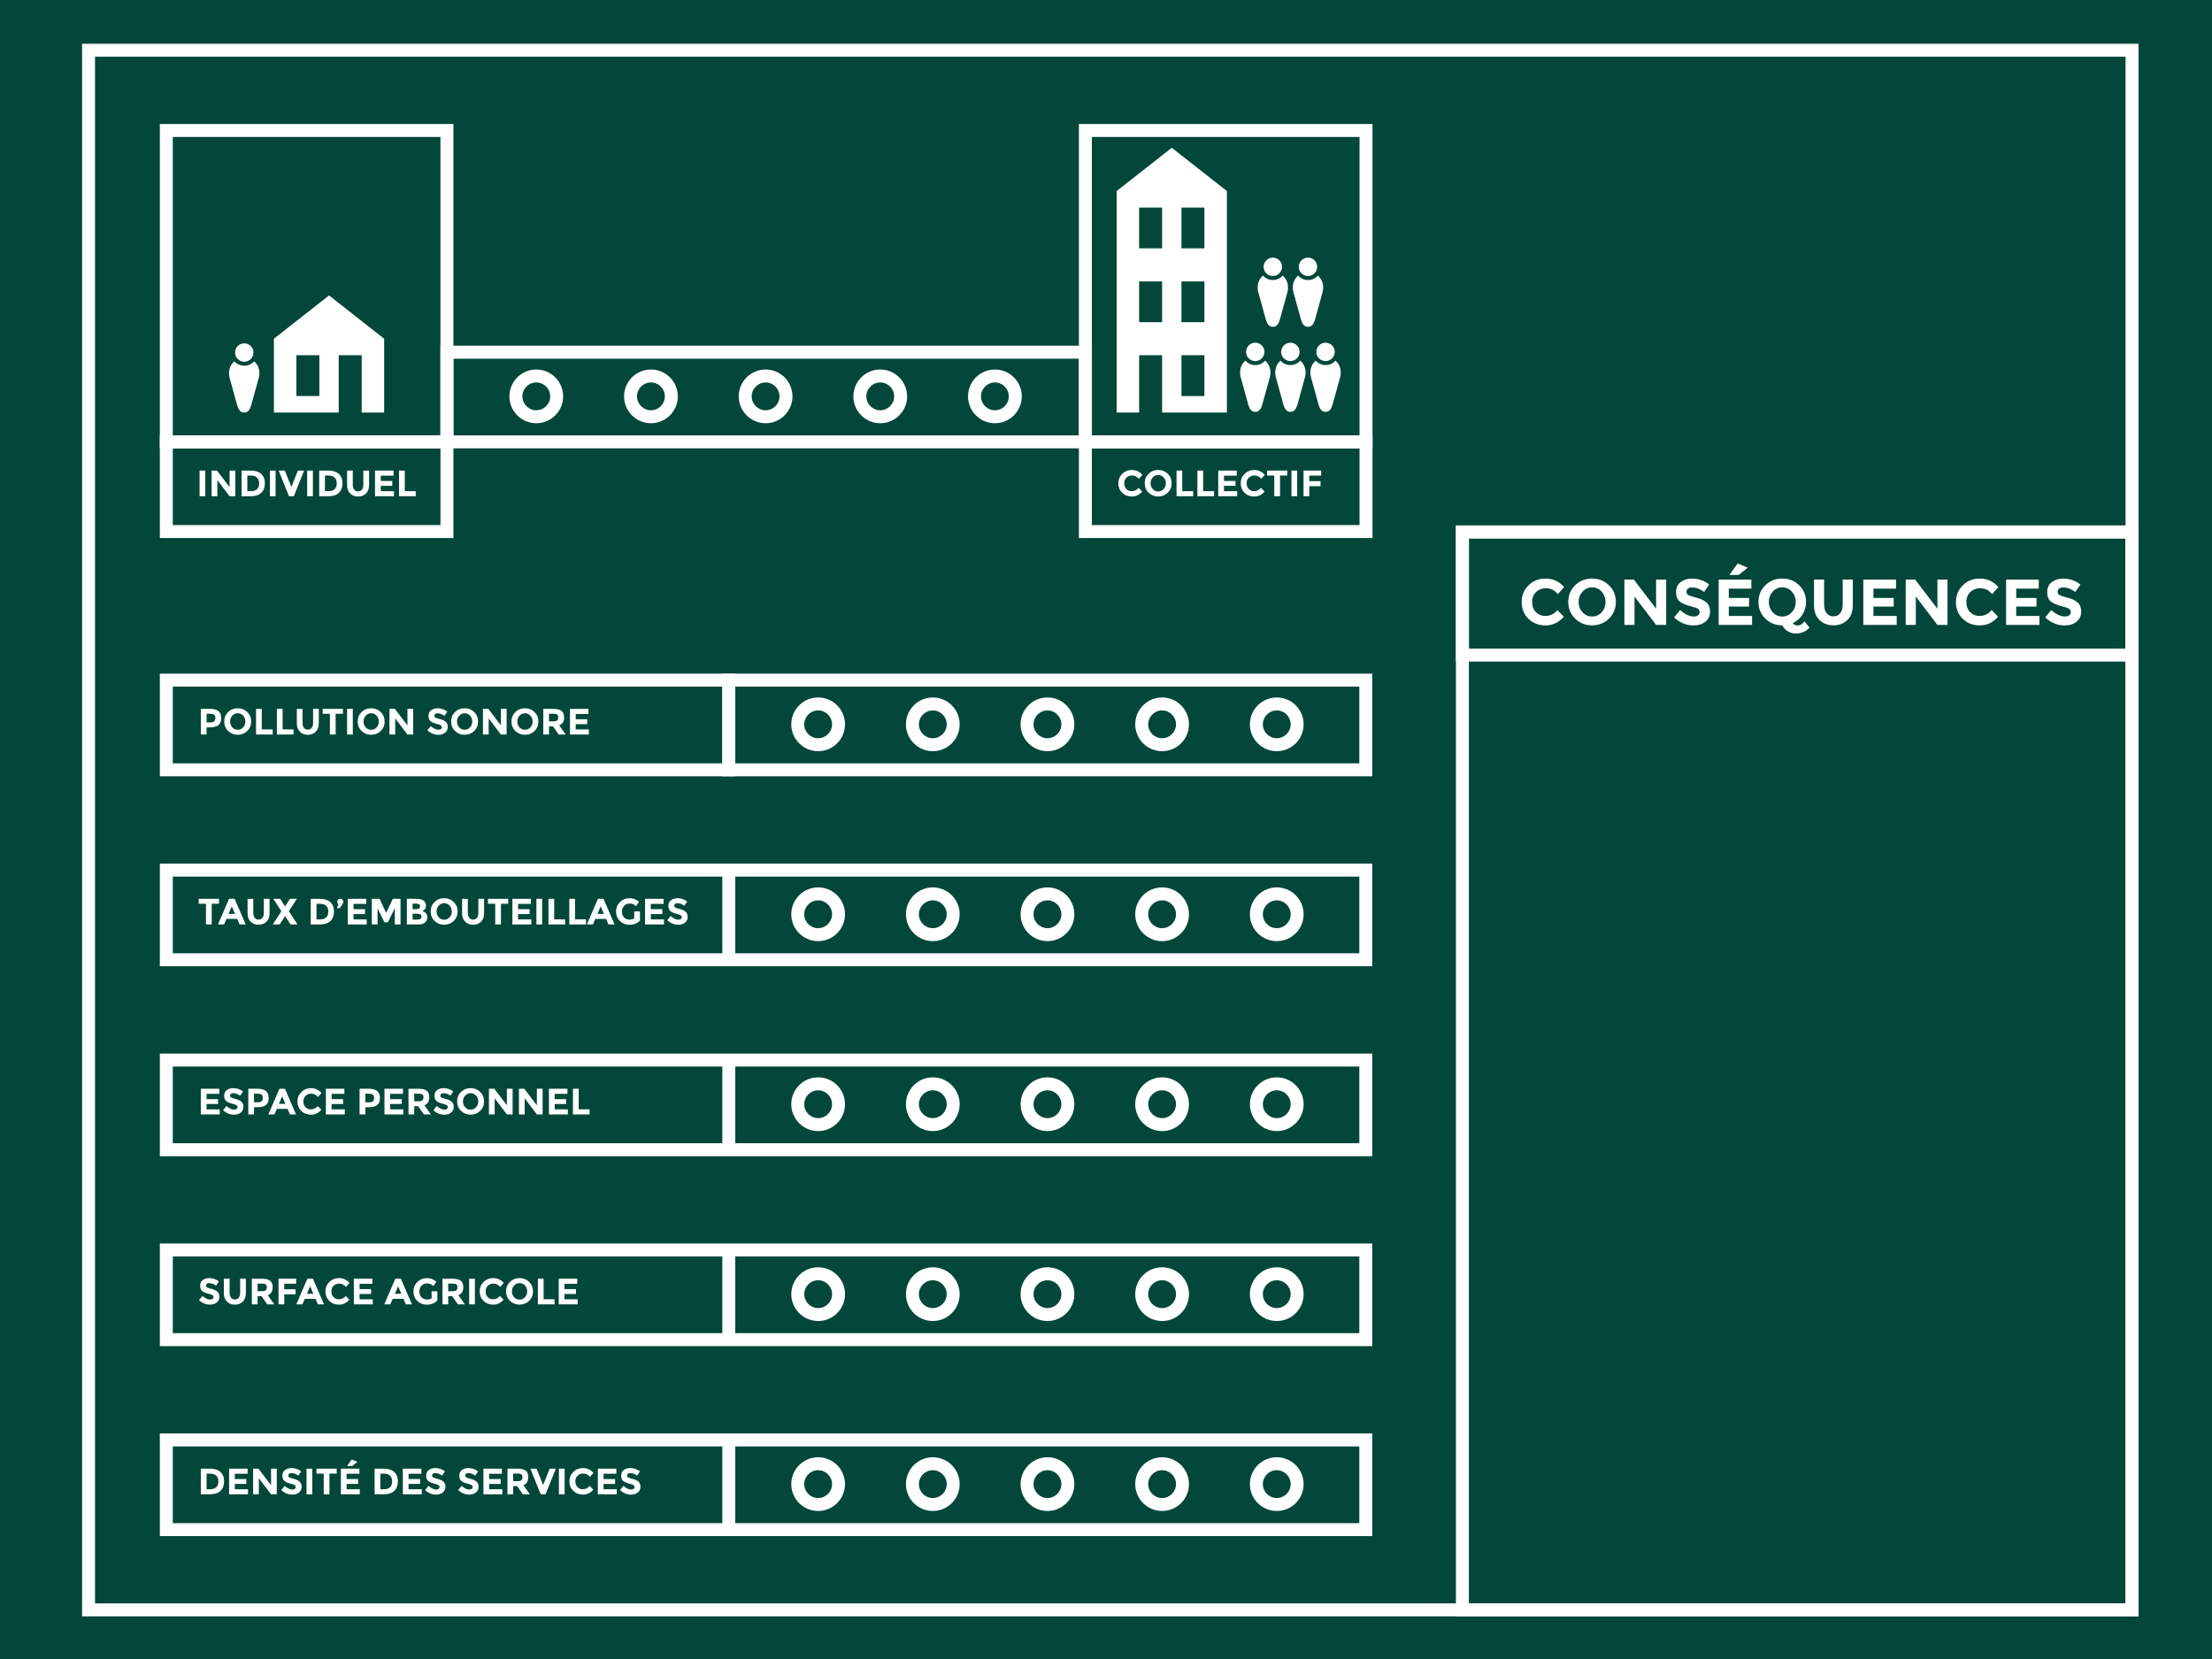 <?xml version="1.0" encoding="utf-8"?>
<!-- Generator: Adobe Illustrator 23.0.1, SVG Export Plug-In . SVG Version: 6.00 Build 0)  -->
<svg version="1.1" id="Calque_1" xmlns="http://www.w3.org/2000/svg" xmlns:xlink="http://www.w3.org/1999/xlink" x="0px" y="0px"
	 viewBox="0 0 1024 768" style="enable-background:new 0 0 1024 768;" xml:space="preserve">
<style type="text/css">
	.st0{fill:#084443;}
	.st1{fill:#FFFFFF;}
	.st2{fill:#00434C;}
	.st3{fill:#02473A;}
	.st4{fill:#00482F;}
	.st5{fill:#004055;}
</style>
<rect y="-0.01" class="st3" width="1024" height="768.01"/>
<g>
	<g>
		<path class="st1" d="M117.33,163.2c0-2.35-1.91-4.26-4.26-4.26c-2.35,0-4.26,1.91-4.26,4.26c0,2.35,1.91,4.26,4.26,4.26
			C115.42,167.46,117.33,165.56,117.33,163.2"/>
		<path class="st1" d="M108.49,167.26c1.12,1.26,2.75,2.06,4.57,2.06s3.45-0.8,4.57-2.06c1.5,1.29,2.44,3.19,2.44,5.32
			c0,0.73-0.03,1.5-0.22,2.16l-3.6,13.04c-0.55,1.8-1.43,3.2-3.2,3.2s-2.65-1.4-3.2-3.2l-3.6-13.04c-0.19-0.67-0.22-1.44-0.22-2.16
			C106.04,170.45,106.99,168.54,108.49,167.26"/>
	</g>
	<path class="st1" d="M152.32,136.77l25.52,20.03v34.18h-10.41v-26.53H156.8v26.53h-30V156.8L152.32,136.77z M137.21,183.33h10.63
		v-18.88h-10.63V183.33z"/>
	<path class="st1" d="M209.89,207.56H73.99V57.41h135.91V207.56z M79.99,201.56h123.91V63.41H79.99V201.56z"/>
	<g>
		<path class="st1" d="M576.84,162.9c0-2.35,1.91-4.26,4.26-4.26c2.35,0,4.26,1.91,4.26,4.26c0,2.35-1.91,4.26-4.26,4.26
			C578.74,167.16,576.84,165.25,576.84,162.9"/>
		<path class="st1" d="M585.67,166.95c-1.12,1.26-2.75,2.06-4.57,2.06s-3.45-0.8-4.57-2.06c-1.5,1.29-2.45,3.19-2.45,5.32
			c0,0.73,0.02,1.5,0.22,2.16l3.6,13.04c0.55,1.8,1.43,3.2,3.2,3.2c1.77,0,2.65-1.4,3.2-3.2l3.6-13.04
			c0.19-0.66,0.22-1.44,0.22-2.16C588.12,170.15,587.17,168.24,585.67,166.95"/>
		<path class="st1" d="M593.1,162.9c0-2.35,1.91-4.26,4.26-4.26c2.35,0,4.26,1.91,4.26,4.26c0,2.35-1.91,4.26-4.26,4.26
			C595.01,167.16,593.1,165.25,593.1,162.9"/>
		<path class="st1" d="M601.94,166.95c-1.12,1.26-2.75,2.06-4.57,2.06s-3.45-0.8-4.57-2.06c-1.5,1.29-2.45,3.19-2.45,5.32
			c0,0.73,0.02,1.5,0.22,2.16l3.6,13.04c0.55,1.8,1.43,3.2,3.2,3.2c1.77,0,2.65-1.4,3.2-3.2l3.6-13.04
			c0.19-0.66,0.22-1.44,0.22-2.16C604.39,170.15,603.44,168.24,601.94,166.95"/>
		<path class="st1" d="M584.97,123.52c0-2.35,1.91-4.26,4.26-4.26c2.35,0,4.26,1.91,4.26,4.26c0,2.35-1.91,4.26-4.26,4.26
			C586.88,127.78,584.97,125.88,584.97,123.52"/>
		<path class="st1" d="M593.81,127.58c-1.12,1.26-2.75,2.06-4.57,2.06s-3.45-0.8-4.57-2.06c-1.5,1.29-2.45,3.19-2.45,5.32
			c0,0.73,0.02,1.5,0.22,2.16l3.6,13.04c0.55,1.8,1.43,3.2,3.2,3.2c1.77,0,2.65-1.4,3.2-3.2l3.6-13.04
			c0.19-0.66,0.22-1.44,0.22-2.16C596.25,130.77,595.3,128.86,593.81,127.58"/>
		<path class="st1" d="M601.24,123.52c0-2.35,1.91-4.26,4.26-4.26c2.35,0,4.26,1.91,4.26,4.26c0,2.35-1.91,4.26-4.26,4.26
			C603.15,127.78,601.24,125.88,601.24,123.52"/>
		<path class="st1" d="M610.08,127.58c-1.12,1.26-2.75,2.06-4.57,2.06s-3.45-0.8-4.57-2.06c-1.5,1.29-2.45,3.19-2.45,5.32
			c0,0.73,0.02,1.5,0.22,2.16l3.6,13.04c0.55,1.8,1.43,3.2,3.2,3.2c1.77,0,2.65-1.4,3.2-3.2l3.6-13.04
			c0.19-0.66,0.22-1.44,0.22-2.16C612.52,130.77,611.57,128.86,610.08,127.58"/>
		<path class="st1" d="M609.37,162.9c0-2.35,1.91-4.26,4.26-4.26c2.35,0,4.26,1.91,4.26,4.26c0,2.35-1.91,4.26-4.26,4.26
			C611.28,167.16,609.37,165.25,609.37,162.9"/>
		<path class="st1" d="M618.21,166.95c-1.12,1.26-2.75,2.06-4.57,2.06s-3.45-0.8-4.57-2.06c-1.5,1.29-2.45,3.19-2.45,5.32
			c0,0.73,0.02,1.5,0.22,2.16l3.6,13.04c0.55,1.8,1.43,3.2,3.2,3.2c1.77,0,2.65-1.4,3.2-3.2l3.6-13.04
			c0.19-0.66,0.22-1.44,0.22-2.16C620.65,170.15,619.71,168.24,618.21,166.95"/>
	</g>
	<path class="st1" d="M209.89,249.07H73.99v-47.51h135.91V249.07z M79.99,243.07h123.91v-35.51H79.99V243.07z"/>
	<path class="st1" d="M567.97,88.44l-25.52-20.03l-25.52,20.03v34.18v34.18v34.18h10.41v-26.53h10.63v26.53h30V156.8v-34.18V88.44z
		 M557.56,183.33h-10.63v-18.88h10.63V183.33z M557.56,149.15h-10.63v-18.88h10.63V149.15z M537.97,149.15h-10.63v-18.88h10.63
		V149.15z M557.56,114.97h-10.63V96.1h10.63V114.97z M537.97,114.97h-10.63V96.1h10.63V114.97z"/>
	<path class="st1" d="M505.46,207.56H203.89v-47.51h301.57V207.56z M209.89,201.56h289.57v-35.51H209.89V201.56z M354.42,195.93
		c-6.86,0-12.44-5.58-12.44-12.44c0-6.86,5.58-12.44,12.44-12.44s12.44,5.58,12.44,12.44C366.85,190.35,361.27,195.93,354.42,195.93
		z M354.42,177.05c-3.55,0-6.44,2.89-6.44,6.44c0,3.55,2.89,6.44,6.44,6.44s6.44-2.89,6.44-6.44
		C360.85,179.94,357.97,177.05,354.42,177.05z M301.34,195.93c-6.86,0-12.44-5.58-12.44-12.44c0-6.86,5.58-12.44,12.44-12.44
		c6.86,0,12.44,5.58,12.44,12.44C313.78,190.35,308.2,195.93,301.34,195.93z M301.34,177.05c-3.55,0-6.44,2.89-6.44,6.44
		c0,3.55,2.89,6.44,6.44,6.44c3.55,0,6.44-2.89,6.44-6.44C307.78,179.94,304.89,177.05,301.34,177.05z M248.26,195.93
		c-6.86,0-12.44-5.58-12.44-12.44c0-6.86,5.58-12.44,12.44-12.44c6.86,0,12.44,5.58,12.44,12.44
		C260.7,190.35,255.12,195.93,248.26,195.93z M248.26,177.05c-3.55,0-6.44,2.89-6.44,6.44c0,3.55,2.89,6.44,6.44,6.44
		c3.55,0,6.44-2.89,6.44-6.44C254.7,179.94,251.81,177.05,248.26,177.05z"/>
	<path class="st1" d="M460.57,195.93c-6.86,0-12.44-5.58-12.44-12.44s5.58-12.44,12.44-12.44s12.44,5.58,12.44,12.44
		S467.43,195.93,460.57,195.93z M460.57,177.05c-3.55,0-6.44,2.89-6.44,6.44s2.89,6.44,6.44,6.44s6.44-2.89,6.44-6.44
		S464.12,177.05,460.57,177.05z M407.49,195.93c-6.86,0-12.44-5.58-12.44-12.44s5.58-12.44,12.44-12.44s12.44,5.58,12.44,12.44
		S414.35,195.93,407.49,195.93z M407.49,177.05c-3.55,0-6.44,2.89-6.44,6.44s2.89,6.44,6.44,6.44s6.44-2.89,6.44-6.44
		S411.04,177.05,407.49,177.05z"/>
	<path class="st1" d="M635.26,447.31H73.99v-47.51h561.28V447.31z M340.38,441.31h288.89v-35.51H340.38V441.31z M79.99,441.31
		h254.39v-35.51H79.99V441.31z M378.74,435.68c-6.86,0-12.44-5.58-12.44-12.44c0-6.86,5.58-12.44,12.44-12.44
		s12.44,5.58,12.44,12.44C391.18,430.1,385.6,435.68,378.74,435.68z M378.74,416.8c-3.55,0-6.44,2.89-6.44,6.44
		c0,3.55,2.89,6.44,6.44,6.44s6.44-2.89,6.44-6.44C385.18,419.69,382.29,416.8,378.74,416.8z M591.05,347.75
		c-6.86,0-12.44-5.58-12.44-12.44s5.58-12.44,12.44-12.44c6.86,0,12.44,5.58,12.44,12.44S597.91,347.75,591.05,347.75z
		 M591.05,328.87c-3.55,0-6.44,2.89-6.44,6.44s2.89,6.44,6.44,6.44c3.55,0,6.44-2.89,6.44-6.44S594.6,328.87,591.05,328.87z
		 M537.97,347.75c-6.86,0-12.44-5.58-12.44-12.44s5.58-12.44,12.44-12.44c6.86,0,12.44,5.58,12.44,12.44
		S544.83,347.75,537.97,347.75z M537.97,328.87c-3.55,0-6.44,2.89-6.44,6.44s2.89,6.44,6.44,6.44c3.55,0,6.44-2.89,6.44-6.44
		S541.52,328.87,537.97,328.87z"/>
	<path class="st1" d="M635.26,535.24H73.99v-47.51h561.28V535.24z M340.38,529.24h288.89v-35.51H340.38V529.24z M79.99,529.24
		h254.39v-35.51H79.99V529.24z M537.97,523.61c-6.86,0-12.44-5.58-12.44-12.44c0-6.86,5.58-12.44,12.44-12.44
		c6.86,0,12.44,5.58,12.44,12.44C550.41,518.03,544.83,523.61,537.97,523.61z M537.97,504.73c-3.55,0-6.44,2.89-6.44,6.44
		c0,3.55,2.89,6.44,6.44,6.44c3.55,0,6.44-2.89,6.44-6.44C544.41,507.62,541.52,504.73,537.97,504.73z M484.9,523.61
		c-6.86,0-12.44-5.58-12.44-12.44c0-6.86,5.58-12.44,12.44-12.44s12.44,5.58,12.44,12.44C497.33,518.03,491.76,523.61,484.9,523.61z
		 M484.9,504.73c-3.55,0-6.44,2.89-6.44,6.44c0,3.55,2.89,6.44,6.44,6.44s6.44-2.89,6.44-6.44
		C491.33,507.62,488.45,504.73,484.9,504.73z M431.82,523.61c-6.86,0-12.44-5.58-12.44-12.44c0-6.86,5.58-12.44,12.44-12.44
		c6.86,0,12.44,5.58,12.44,12.44C444.26,518.03,438.68,523.61,431.82,523.61z M431.82,504.73c-3.55,0-6.44,2.89-6.44,6.44
		c0,3.55,2.89,6.44,6.44,6.44c3.55,0,6.44-2.89,6.44-6.44C438.26,507.62,435.37,504.73,431.82,504.73z M378.74,523.61
		c-6.86,0-12.44-5.58-12.44-12.44c0-6.86,5.58-12.44,12.44-12.44s12.44,5.58,12.44,12.44C391.18,518.03,385.6,523.61,378.74,523.61z
		 M378.74,504.73c-3.55,0-6.44,2.89-6.44,6.44c0,3.55,2.89,6.44,6.44,6.44s6.44-2.89,6.44-6.44
		C385.18,507.62,382.29,504.73,378.74,504.73z M591.05,435.68c-6.86,0-12.44-5.58-12.44-12.44s5.58-12.44,12.44-12.44
		s12.44,5.58,12.44,12.44S597.91,435.68,591.05,435.68z M591.05,416.8c-3.55,0-6.44,2.89-6.44,6.44s2.89,6.44,6.44,6.44
		s6.44-2.89,6.44-6.44S594.6,416.8,591.05,416.8z M537.97,435.68c-6.86,0-12.44-5.58-12.44-12.44s5.58-12.44,12.44-12.44
		c6.86,0,12.44,5.58,12.44,12.44S544.83,435.68,537.97,435.68z M537.97,416.8c-3.55,0-6.44,2.89-6.44,6.44s2.89,6.44,6.44,6.44
		c3.55,0,6.44-2.89,6.44-6.44S541.52,416.8,537.97,416.8z M484.9,435.68c-6.86,0-12.44-5.58-12.44-12.44s5.58-12.44,12.44-12.44
		s12.44,5.58,12.44,12.44S491.76,435.68,484.9,435.68z M484.9,416.8c-3.55,0-6.44,2.89-6.44,6.44s2.89,6.44,6.44,6.44
		s6.44-2.89,6.44-6.44S488.45,416.8,484.9,416.8z M431.82,435.68c-6.86,0-12.44-5.58-12.44-12.44s5.58-12.44,12.44-12.44
		c6.86,0,12.44,5.58,12.44,12.44S438.68,435.68,431.82,435.68z M431.82,416.8c-3.55,0-6.44,2.89-6.44,6.44s2.89,6.44,6.44,6.44
		c3.55,0,6.44-2.89,6.44-6.44S435.37,416.8,431.82,416.8z"/>
	<path class="st1" d="M635.26,623.17H73.99v-47.51h561.28V623.17z M340.38,617.17h288.89v-35.51H340.38V617.17z M79.99,617.17
		h254.39v-35.51H79.99V617.17z M378.75,611.54c-6.86,0-12.44-5.58-12.44-12.44s5.58-12.44,12.44-12.44
		c6.86,0,12.44,5.58,12.44,12.44S385.6,611.54,378.75,611.54z M378.75,592.67c-3.55,0-6.44,2.89-6.44,6.44s2.89,6.44,6.44,6.44
		c3.55,0,6.44-2.89,6.44-6.44S382.29,592.67,378.75,592.67z M591.05,523.61c-6.86,0-12.44-5.58-12.44-12.44
		c0-6.86,5.58-12.44,12.44-12.44c6.86,0,12.44,5.58,12.44,12.44C603.49,518.03,597.91,523.61,591.05,523.61z M591.05,504.73
		c-3.55,0-6.44,2.89-6.44,6.44c0,3.55,2.89,6.44,6.44,6.44c3.55,0,6.44-2.89,6.44-6.44C597.49,507.62,594.6,504.73,591.05,504.73z"
		/>
	<path class="st1" d="M635.26,711.1H73.99v-47.51h561.28V711.1z M340.38,705.1h288.89v-35.51H340.38V705.1z M79.99,705.1h254.39
		v-35.51H79.99V705.1z M378.74,699.48c-6.86,0-12.44-5.58-12.44-12.44c0-6.86,5.58-12.44,12.44-12.44s12.44,5.58,12.44,12.44
		C391.18,693.9,385.6,699.48,378.74,699.48z M378.74,680.6c-3.55,0-6.44,2.89-6.44,6.44c0,3.55,2.89,6.44,6.44,6.44
		s6.44-2.89,6.44-6.44C385.18,683.49,382.29,680.6,378.74,680.6z M591.05,611.54c-6.86,0-12.44-5.58-12.44-12.44
		s5.58-12.44,12.44-12.44s12.44,5.58,12.44,12.44S597.91,611.54,591.05,611.54z M591.05,592.67c-3.55,0-6.44,2.89-6.44,6.44
		s2.89,6.44,6.44,6.44s6.44-2.89,6.44-6.44S594.6,592.67,591.05,592.67z M537.97,611.54c-6.86,0-12.44-5.58-12.44-12.44
		s5.58-12.44,12.44-12.44c6.86,0,12.44,5.58,12.44,12.44S544.83,611.54,537.97,611.54z M537.97,592.67c-3.55,0-6.44,2.89-6.44,6.44
		s2.89,6.44,6.44,6.44c3.55,0,6.44-2.89,6.44-6.44S541.52,592.67,537.97,592.67z M484.9,611.54c-6.86,0-12.44-5.58-12.44-12.44
		s5.58-12.44,12.44-12.44s12.44,5.58,12.44,12.44S491.76,611.54,484.9,611.54z M484.9,592.67c-3.55,0-6.44,2.89-6.44,6.44
		s2.89,6.44,6.44,6.44s6.44-2.89,6.44-6.44S488.45,592.67,484.9,592.67z M431.82,611.54c-6.86,0-12.44-5.58-12.44-12.44
		s5.58-12.44,12.44-12.44c6.86,0,12.44,5.58,12.44,12.44S438.68,611.54,431.82,611.54z M431.82,592.67c-3.55,0-6.44,2.89-6.44,6.44
		s2.89,6.44,6.44,6.44c3.55,0,6.44-2.89,6.44-6.44S435.37,592.67,431.82,592.67z"/>
	<path class="st1" d="M591.05,699.48c-6.86,0-12.44-5.58-12.44-12.44s5.58-12.44,12.44-12.44s12.44,5.58,12.44,12.44
		S597.91,699.48,591.05,699.48z M591.05,680.6c-3.55,0-6.44,2.89-6.44,6.44s2.89,6.44,6.44,6.44s6.44-2.89,6.44-6.44
		S594.6,680.6,591.05,680.6z M537.97,699.48c-6.86,0-12.44-5.58-12.44-12.44s5.58-12.44,12.44-12.44c6.86,0,12.44,5.58,12.44,12.44
		S544.83,699.48,537.97,699.48z M537.97,680.6c-3.55,0-6.44,2.89-6.44,6.44s2.89,6.44,6.44,6.44c3.55,0,6.44-2.89,6.44-6.44
		S541.52,680.6,537.97,680.6z M484.9,699.48c-6.86,0-12.44-5.58-12.44-12.44s5.58-12.44,12.44-12.44s12.44,5.58,12.44,12.44
		S491.76,699.48,484.9,699.48z M484.9,680.6c-3.55,0-6.44,2.89-6.44,6.44s2.89,6.44,6.44,6.44s6.44-2.89,6.44-6.44
		S488.45,680.6,484.9,680.6z M431.82,699.48c-6.86,0-12.44-5.58-12.44-12.44s5.58-12.44,12.44-12.44c6.86,0,12.44,5.58,12.44,12.44
		S438.68,699.48,431.82,699.48z M431.82,680.6c-3.55,0-6.44,2.89-6.44,6.44s2.89,6.44,6.44,6.44c3.55,0,6.44-2.89,6.44-6.44
		S435.37,680.6,431.82,680.6z"/>
	<path class="st1" d="M99.21,333.88c0.32-0.36,0.48-0.88,0.48-1.57c0-0.68-0.21-1.17-0.62-1.46c-0.41-0.29-1.06-0.43-1.93-0.43
		h-1.51v3.99h1.78C98.3,334.42,98.9,334.24,99.21,333.88 M101.16,329.21c0.83,0.71,1.25,1.8,1.25,3.26c0,1.47-0.43,2.54-1.28,3.22
		c-0.86,0.68-2.16,1.02-3.92,1.02h-1.58v3.32h-2.65v-11.88h4.2C99,328.15,100.33,328.5,101.16,329.21"/>
	<path class="st1" d="M113.58,334.02c0-1.06-0.34-1.96-1.02-2.71c-0.68-0.75-1.52-1.12-2.51-1.12c-0.99,0-1.83,0.37-2.51,1.12
		c-0.68,0.75-1.02,1.65-1.02,2.71s0.34,1.96,1.02,2.7s1.52,1.11,2.51,1.11c0.99,0,1.83-0.37,2.51-1.11S113.58,335.08,113.58,334.02
		 M114.48,338.39c-1.2,1.17-2.68,1.76-4.44,1.76c-1.76,0-3.24-0.59-4.44-1.76c-1.2-1.17-1.8-2.63-1.8-4.38s0.6-3.2,1.8-4.38
		c1.2-1.17,2.68-1.76,4.44-1.76c1.76,0,3.24,0.59,4.44,1.76c1.2,1.17,1.8,2.63,1.8,4.38S115.68,337.22,114.48,338.39"/>
	<polygon class="st1" points="118.52,340.03 118.52,328.15 121.18,328.15 121.18,337.67 126.24,337.67 126.24,340.03 	"/>
	<polygon class="st1" points="128.18,340.03 128.18,328.15 130.83,328.15 130.83,337.67 135.9,337.67 135.9,340.03 	"/>
	<g>
		<path class="st1" d="M140.73,336.96c0.44,0.55,1.04,0.82,1.78,0.82c0.75,0,1.34-0.27,1.78-0.82c0.43-0.55,0.65-1.3,0.65-2.25
			v-6.56h2.65v6.65c0,1.72-0.48,3.05-1.43,3.97c-0.95,0.92-2.17,1.39-3.65,1.39c-1.48,0-2.7-0.46-3.66-1.39
			c-0.96-0.93-1.44-2.25-1.44-3.96v-6.65h2.65v6.56C140.06,335.66,140.29,336.41,140.73,336.96"/>
	</g>
	<polygon class="st1" points="155.38,330.44 155.38,340.03 152.73,340.03 152.73,330.44 149.36,330.44 149.36,328.15 158.75,328.15 
		158.75,330.44 	"/>
	<rect x="160.68" y="328.15" class="st1" width="2.65" height="11.88"/>
	<g>
		<path class="st1" d="M175.36,334.02c0-1.06-0.34-1.96-1.02-2.71c-0.68-0.75-1.52-1.12-2.51-1.12c-0.99,0-1.83,0.37-2.51,1.12
			c-0.68,0.75-1.02,1.65-1.02,2.71s0.34,1.96,1.02,2.7c0.68,0.74,1.52,1.11,2.51,1.11c0.99,0,1.83-0.37,2.51-1.11
			C175.02,335.98,175.36,335.08,175.36,334.02 M176.26,338.39c-1.2,1.17-2.68,1.76-4.44,1.76c-1.76,0-3.24-0.59-4.44-1.76
			c-1.2-1.17-1.8-2.63-1.8-4.38s0.6-3.2,1.8-4.38s2.68-1.76,4.44-1.76c1.76,0,3.24,0.59,4.44,1.76c1.2,1.17,1.8,2.63,1.8,4.38
			S177.46,337.22,176.26,338.39"/>
	</g>
	<polygon class="st1" points="188.62,328.15 191.27,328.15 191.27,340.03 188.62,340.03 182.96,332.58 182.96,340.03 180.3,340.03 
		180.3,328.15 182.79,328.15 188.62,335.8 	"/>
	<g>
		<path class="st1" d="M201.46,330.52c-0.26,0.21-0.38,0.49-0.38,0.83c0,0.35,0.15,0.62,0.47,0.83c0.31,0.2,1.03,0.45,2.16,0.72
			c1.13,0.28,2,0.69,2.63,1.25c0.62,0.56,0.94,1.37,0.94,2.43c0,1.07-0.4,1.93-1.2,2.59c-0.8,0.66-1.85,0.99-3.15,0.99
			c-1.88,0-3.58-0.7-5.08-2.09l1.58-1.94c1.28,1.12,2.46,1.68,3.55,1.68c0.49,0,0.87-0.1,1.15-0.31c0.28-0.21,0.42-0.49,0.42-0.85
			c0-0.36-0.15-0.64-0.44-0.85c-0.3-0.21-0.88-0.42-1.75-0.64c-1.38-0.33-2.4-0.76-3.04-1.28c-0.64-0.53-0.96-1.35-0.96-2.48
			c0-1.13,0.4-2,1.22-2.61c0.81-0.61,1.82-0.92,3.03-0.92c0.79,0,1.59,0.14,2.38,0.41s1.48,0.66,2.07,1.16l-1.34,1.94
			c-1.03-0.78-2.1-1.17-3.2-1.17C202.06,330.2,201.71,330.31,201.46,330.52"/>
		<path class="st1" d="M218.62,334.02c0-1.06-0.34-1.96-1.02-2.71c-0.68-0.75-1.52-1.12-2.51-1.12c-0.99,0-1.83,0.37-2.51,1.12
			c-0.68,0.75-1.02,1.65-1.02,2.71s0.34,1.96,1.02,2.7c0.68,0.74,1.52,1.11,2.51,1.11c0.99,0,1.83-0.37,2.51-1.11
			C218.28,335.98,218.62,335.08,218.62,334.02 M219.52,338.39c-1.2,1.17-2.68,1.76-4.44,1.76c-1.76,0-3.24-0.59-4.44-1.76
			c-1.2-1.17-1.8-2.63-1.8-4.38s0.6-3.2,1.8-4.38s2.68-1.76,4.44-1.76c1.76,0,3.24,0.59,4.44,1.76c1.2,1.17,1.8,2.63,1.8,4.38
			S220.72,337.22,219.52,338.39"/>
	</g>
	<polygon class="st1" points="231.88,328.15 234.53,328.15 234.53,340.03 231.88,340.03 226.22,332.58 226.22,340.03 223.57,340.03 
		223.57,328.15 226.05,328.15 231.88,335.8 	"/>
	<g>
		<path class="st1" d="M246.55,334.02c0-1.06-0.34-1.96-1.02-2.71c-0.68-0.75-1.52-1.12-2.51-1.12c-0.99,0-1.83,0.37-2.51,1.12
			c-0.68,0.75-1.02,1.65-1.02,2.71s0.34,1.96,1.02,2.7c0.68,0.74,1.52,1.11,2.51,1.11c0.99,0,1.83-0.37,2.51-1.11
			C246.21,335.98,246.55,335.08,246.55,334.02 M247.45,338.39c-1.2,1.17-2.68,1.76-4.44,1.76c-1.76,0-3.24-0.59-4.44-1.76
			c-1.2-1.17-1.8-2.63-1.8-4.38s0.6-3.2,1.8-4.38s2.68-1.76,4.44-1.76c1.76,0,3.24,0.59,4.44,1.76c1.2,1.17,1.8,2.63,1.8,4.38
			S248.65,337.22,247.45,338.39"/>
		<path class="st1" d="M257.94,333.5c0.33-0.29,0.49-0.76,0.49-1.4c0-0.64-0.17-1.08-0.51-1.32c-0.34-0.24-0.93-0.36-1.78-0.36
			h-1.99v3.52h1.94C256.99,333.94,257.61,333.8,257.94,333.5 M261.14,332.09c0,1.9-0.75,3.14-2.26,3.69l3.01,4.25h-3.26l-2.63-3.79
			h-1.84v3.79h-2.65v-11.88H256c1.85,0,3.17,0.31,3.95,0.93C260.74,329.7,261.14,330.71,261.14,332.09"/>
	</g>
	<polygon class="st1" points="272.42,328.15 272.42,330.51 266.51,330.51 266.51,332.96 271.83,332.96 271.83,335.22 266.51,335.22 
		266.51,337.68 272.61,337.68 272.61,340.03 263.86,340.03 263.86,328.15 	"/>
	<rect x="92.39" y="217.84" class="st1" width="2.65" height="11.88"/>
	<polygon class="st1" points="106.28,217.84 108.93,217.84 108.93,229.72 106.28,229.72 100.62,222.28 100.62,229.72 97.96,229.72 
		97.96,217.84 100.45,217.84 106.28,225.49 	"/>
	<g>
		<path class="st1" d="M118.98,226.46c0.65-0.61,0.98-1.5,0.98-2.67c0-1.17-0.33-2.07-0.98-2.7c-0.65-0.63-1.65-0.94-3-0.94h-1.48
			v7.22h1.68C117.4,227.38,118.33,227.07,118.98,226.46 M120.93,219.4c1.13,1.04,1.7,2.48,1.7,4.33c0,1.85-0.55,3.31-1.66,4.39
			c-1.1,1.08-2.79,1.61-5.06,1.61h-4.06v-11.88h4.2C118.17,217.84,119.8,218.36,120.93,219.4"/>
	</g>
	<rect x="124.93" y="217.84" class="st1" width="2.65" height="11.88"/>
	<polygon class="st1" points="134.89,225.41 137.91,217.84 140.79,217.84 136.01,229.72 133.77,229.72 128.99,217.84 131.86,217.84 
			"/>
	<rect x="142.2" y="217.84" class="st1" width="2.65" height="11.88"/>
	<g>
		<path class="st1" d="M154.91,226.46c0.65-0.61,0.98-1.5,0.98-2.67c0-1.17-0.33-2.07-0.98-2.7c-0.65-0.63-1.65-0.94-3-0.94h-1.48
			v7.22h1.68C153.32,227.38,154.25,227.07,154.91,226.46 M156.85,219.4c1.13,1.04,1.7,2.48,1.7,4.33c0,1.85-0.55,3.31-1.66,4.39
			c-1.1,1.08-2.79,1.61-5.06,1.61h-4.06v-11.88h4.2C154.09,217.84,155.72,218.36,156.85,219.4"/>
		<path class="st1" d="M163.99,226.66c0.44,0.55,1.04,0.82,1.78,0.82s1.34-0.27,1.78-0.82c0.43-0.55,0.65-1.3,0.65-2.25v-6.56h2.65
			v6.65c0,1.72-0.47,3.05-1.43,3.97c-0.95,0.92-2.17,1.39-3.65,1.39c-1.48,0-2.71-0.47-3.66-1.4c-0.96-0.93-1.44-2.25-1.44-3.96
			v-6.65h2.65v6.56C163.33,225.35,163.55,226.11,163.99,226.66"/>
	</g>
	<polygon class="st1" points="182.18,217.84 182.18,220.2 176.27,220.2 176.27,222.65 181.59,222.65 181.59,224.91 176.27,224.91 
		176.27,227.38 182.37,227.38 182.37,229.72 173.61,229.72 173.61,217.84 	"/>
	<polygon class="st1" points="184.73,229.72 184.73,217.84 187.38,217.84 187.38,227.36 192.45,227.36 192.45,229.72 	"/>
	<g>
		<path class="st1" d="M523.88,227.38c1.3,0,2.37-0.52,3.2-1.55l1.7,1.75c-1.35,1.52-2.94,2.28-4.77,2.28
			c-1.83,0-3.34-0.58-4.52-1.73c-1.18-1.16-1.78-2.61-1.78-4.38c0-1.76,0.6-3.23,1.81-4.41c1.21-1.18,2.68-1.77,4.43-1.77
			c1.95,0,3.58,0.74,4.9,2.23l-1.65,1.87c-0.84-1.04-1.88-1.56-3.13-1.56c-1,0-1.85,0.33-2.56,0.98c-0.71,0.65-1.06,1.53-1.06,2.64
			c0,1.1,0.33,1.99,1,2.66C522.11,227.04,522.92,227.38,523.88,227.38"/>
		<path class="st1" d="M539.7,223.71c0-1.06-0.34-1.96-1.02-2.71s-1.52-1.12-2.51-1.12c-0.99,0-1.83,0.37-2.51,1.12
			c-0.68,0.75-1.02,1.65-1.02,2.71s0.34,1.96,1.02,2.7c0.68,0.74,1.52,1.11,2.51,1.11c0.99,0,1.83-0.37,2.51-1.11
			S539.7,224.77,539.7,223.71 M540.6,228.08c-1.2,1.17-2.68,1.76-4.44,1.76c-1.76,0-3.24-0.59-4.44-1.76
			c-1.2-1.17-1.8-2.63-1.8-4.38s0.6-3.21,1.8-4.38c1.2-1.17,2.68-1.76,4.44-1.76c1.76,0,3.24,0.59,4.44,1.76
			c1.2,1.17,1.8,2.63,1.8,4.38S541.8,226.91,540.6,228.08"/>
	</g>
	<polygon class="st1" points="544.65,229.72 544.65,217.84 547.3,217.84 547.3,227.36 552.37,227.36 552.37,229.72 	"/>
	<polygon class="st1" points="554.31,229.72 554.31,217.84 556.96,217.84 556.96,227.36 562.02,227.36 562.02,229.72 	"/>
	<polygon class="st1" points="572.53,217.84 572.53,220.2 566.61,220.2 566.61,222.65 571.93,222.65 571.93,224.91 566.61,224.91 
		566.61,227.38 572.72,227.38 572.72,229.72 563.96,229.72 563.96,217.84 	"/>
	<g>
		<path class="st1" d="M580.54,227.38c1.3,0,2.37-0.52,3.2-1.55l1.7,1.75c-1.35,1.52-2.94,2.28-4.77,2.28
			c-1.83,0-3.34-0.58-4.52-1.73c-1.18-1.16-1.78-2.61-1.78-4.38c0-1.76,0.6-3.23,1.81-4.41c1.21-1.18,2.68-1.77,4.43-1.77
			c1.95,0,3.58,0.74,4.9,2.23l-1.65,1.87c-0.84-1.04-1.88-1.56-3.13-1.56c-1,0-1.85,0.33-2.56,0.98c-0.71,0.65-1.06,1.53-1.06,2.64
			c0,1.1,0.33,1.99,1,2.66C578.77,227.04,579.59,227.38,580.54,227.38"/>
	</g>
	<polygon class="st1" points="592.56,220.14 592.56,229.72 589.9,229.72 589.9,220.14 586.54,220.14 586.54,217.84 595.92,217.84 
		595.92,220.14 	"/>
	<rect x="597.86" y="217.84" class="st1" width="2.65" height="11.88"/>
	<polygon class="st1" points="611.6,217.84 611.6,220.17 606.09,220.17 606.09,222.74 611.32,222.74 611.32,225.07 606.09,225.07 
		606.09,229.72 603.44,229.72 603.44,217.84 	"/>
	<polygon class="st1" points="98.01,418.37 98.01,427.96 95.35,427.96 95.35,418.37 91.99,418.37 91.99,416.08 101.37,416.08 
		101.37,418.37 	"/>
	<path class="st1" d="M107.32,419.61l-1.5,3.45h2.98L107.32,419.61z M110.91,427.96l-1.1-2.57h-4.98l-1.1,2.57h-2.82l5.13-11.88
		h2.57l5.13,11.88H110.91z"/>
	<g>
		<path class="st1" d="M117.93,424.89c0.44,0.55,1.04,0.82,1.78,0.82s1.34-0.27,1.78-0.82c0.43-0.55,0.65-1.3,0.65-2.25v-6.56h2.65
			v6.65c0,1.72-0.47,3.05-1.43,3.97c-0.95,0.92-2.17,1.39-3.65,1.39c-1.48,0-2.71-0.46-3.66-1.39c-0.96-0.93-1.44-2.25-1.44-3.96
			v-6.65h2.65v6.56C117.27,423.59,117.49,424.34,117.93,424.89"/>
	</g>
	<polygon class="st1" points="134.23,416.08 137.43,416.08 133.72,421.81 137.73,427.96 134.5,427.96 131.97,424.05 129.46,427.96 
		126.26,427.96 130.25,421.88 126.53,416.08 129.71,416.08 131.97,419.6 	"/>
	<g>
		<path class="st1" d="M150.99,424.7c0.65-0.61,0.98-1.5,0.98-2.67c0-1.17-0.33-2.07-0.98-2.7c-0.65-0.63-1.65-0.94-3-0.94h-1.48
			v7.23h1.68C149.4,425.62,150.33,425.31,150.99,424.7 M152.93,417.63c1.13,1.04,1.7,2.48,1.7,4.33c0,1.85-0.55,3.31-1.66,4.39
			c-1.1,1.08-2.79,1.62-5.06,1.62h-4.06v-11.88h4.2C150.17,416.08,151.8,416.6,152.93,417.63"/>
		<path class="st1" d="M156.69,418.56c-0.37-0.25-0.56-0.6-0.56-1.04c0-0.45,0.13-0.8,0.4-1.06c0.27-0.26,0.6-0.39,1-0.39
			c0.4,0,0.74,0.12,1,0.37c0.27,0.25,0.4,0.57,0.4,0.97c0,0.4-0.12,0.79-0.37,1.17l-1.24,1.8h-1.39L156.69,418.56z"/>
	</g>
	<polygon class="st1" points="169.58,416.08 169.58,418.44 163.66,418.44 163.66,420.89 168.98,420.89 168.98,423.15 163.66,423.15 
		163.66,425.62 169.76,425.62 169.76,427.96 161.01,427.96 161.01,416.08 	"/>
	<polygon class="st1" points="182.77,420.48 179.55,426.98 177.97,426.98 174.78,420.48 174.78,427.96 172.13,427.96 172.13,416.08 
		175.71,416.08 178.77,422.61 181.85,416.08 185.42,416.08 185.42,427.96 182.77,427.96 	"/>
	<g>
		<path class="st1" d="M191,425.72h1.82c0.76,0,1.33-0.09,1.71-0.28c0.38-0.19,0.57-0.56,0.57-1.11c0-0.55-0.2-0.91-0.6-1.09
			c-0.4-0.18-1.05-0.26-1.93-0.26H191V425.72z M191,420.89h1.26c0.74,0,1.28-0.08,1.64-0.24c0.36-0.16,0.53-0.5,0.53-1.03
			c0-0.53-0.16-0.88-0.49-1.04c-0.33-0.17-0.88-0.26-1.67-0.26H191V420.89z M193.55,427.96h-5.2v-11.88h4.62
			c0.8,0,1.5,0.1,2.08,0.29c0.58,0.19,1.02,0.45,1.32,0.78c0.53,0.61,0.8,1.3,0.8,2.07c0,0.93-0.3,1.62-0.9,2.07
			c-0.2,0.16-0.35,0.26-0.42,0.3c-0.08,0.04-0.22,0.1-0.43,0.2c0.74,0.16,1.32,0.49,1.76,0.99c0.43,0.5,0.65,1.13,0.65,1.88
			c0,0.83-0.28,1.56-0.85,2.19C196.32,427.59,195.18,427.96,193.55,427.96"/>
		<path class="st1" d="M209.15,421.95c0-1.06-0.34-1.96-1.02-2.71c-0.68-0.75-1.52-1.12-2.51-1.12c-0.99,0-1.83,0.37-2.51,1.12
			c-0.68,0.75-1.02,1.65-1.02,2.71s0.34,1.96,1.02,2.7c0.68,0.74,1.52,1.11,2.51,1.11c0.99,0,1.83-0.37,2.51-1.11
			C208.81,423.91,209.15,423.01,209.15,421.95 M210.05,426.32c-1.2,1.17-2.68,1.76-4.44,1.76c-1.76,0-3.24-0.59-4.44-1.76
			c-1.2-1.17-1.8-2.63-1.8-4.38s0.6-3.2,1.8-4.38s2.68-1.76,4.44-1.76c1.76,0,3.24,0.59,4.44,1.76c1.2,1.17,1.8,2.63,1.8,4.38
			S211.25,425.15,210.05,426.32"/>
		<path class="st1" d="M217.24,424.89c0.44,0.55,1.04,0.82,1.78,0.82s1.34-0.27,1.78-0.82c0.43-0.55,0.65-1.3,0.65-2.25v-6.56h2.65
			v6.65c0,1.72-0.47,3.05-1.43,3.97c-0.95,0.92-2.17,1.39-3.65,1.39c-1.48,0-2.71-0.46-3.66-1.39c-0.96-0.93-1.44-2.25-1.44-3.96
			v-6.65h2.65v6.56C216.58,423.59,216.8,424.34,217.24,424.89"/>
	</g>
	<polygon class="st1" points="231.9,418.37 231.9,427.96 229.25,427.96 229.25,418.37 225.88,418.37 225.88,416.08 235.26,416.08 
		235.26,418.37 	"/>
	<polygon class="st1" points="245.77,416.08 245.77,418.44 239.85,418.44 239.85,420.89 245.17,420.89 245.17,423.15 239.85,423.15 
		239.85,425.62 245.96,425.62 245.96,427.96 237.2,427.96 237.2,416.08 	"/>
	<rect x="248.32" y="416.08" class="st1" width="2.65" height="11.88"/>
	<polygon class="st1" points="253.9,427.96 253.9,416.08 256.55,416.08 256.55,425.6 261.61,425.6 261.61,427.96 	"/>
	<polygon class="st1" points="263.55,427.96 263.55,416.08 266.2,416.08 266.2,425.6 271.27,425.6 271.27,427.96 	"/>
	<path class="st1" d="M278.09,419.61l-1.5,3.45h2.98L278.09,419.61z M281.67,427.96l-1.1-2.57h-4.98l-1.1,2.57h-2.82l5.13-11.88
		h2.57l5.13,11.88H281.67z"/>
	<g>
		<path class="st1" d="M293.59,421.91h2.67v4.22c-1.18,1.31-2.81,1.97-4.9,1.97c-1.74,0-3.21-0.58-4.39-1.73
			c-1.19-1.16-1.78-2.61-1.78-4.38c0-1.76,0.6-3.23,1.81-4.41c1.21-1.18,2.66-1.77,4.37-1.77c1.71,0,3.19,0.56,4.45,1.68l-1.38,1.99
			c-0.53-0.46-1.02-0.78-1.47-0.96c-0.45-0.17-0.93-0.26-1.45-0.26c-1.01,0-1.86,0.34-2.55,1.03c-0.69,0.69-1.04,1.59-1.04,2.71
			c0,1.12,0.33,2.02,0.99,2.69c0.66,0.67,1.45,1.01,2.37,1.01s1.68-0.18,2.3-0.53V421.91z"/>
	</g>
	<polygon class="st1" points="307.19,416.08 307.19,418.44 301.28,418.44 301.28,420.89 306.6,420.89 306.6,423.15 301.28,423.15 
		301.28,425.62 307.38,425.62 307.38,427.96 298.62,427.96 298.62,416.08 	"/>
	<g>
		<path class="st1" d="M312.52,418.45c-0.26,0.21-0.38,0.49-0.38,0.83c0,0.35,0.15,0.62,0.47,0.83c0.31,0.2,1.03,0.45,2.16,0.72
			c1.13,0.28,2,0.69,2.63,1.25c0.62,0.56,0.94,1.37,0.94,2.43c0,1.07-0.4,1.93-1.2,2.59c-0.8,0.66-1.85,0.99-3.15,0.99
			c-1.88,0-3.58-0.7-5.08-2.09l1.58-1.94c1.28,1.12,2.46,1.68,3.55,1.68c0.49,0,0.87-0.1,1.15-0.31c0.28-0.21,0.42-0.49,0.42-0.85
			c0-0.36-0.15-0.64-0.44-0.85c-0.3-0.21-0.88-0.42-1.75-0.64c-1.38-0.33-2.39-0.76-3.04-1.28c-0.64-0.53-0.96-1.35-0.96-2.48
			c0-1.13,0.4-2,1.22-2.61c0.81-0.61,1.82-0.92,3.03-0.92c0.79,0,1.59,0.14,2.38,0.41s1.48,0.66,2.07,1.16l-1.34,1.94
			c-1.03-0.78-2.1-1.17-3.2-1.17C313.12,418.14,312.78,418.24,312.52,418.45"/>
	</g>
	<polygon class="st1" points="101.54,504.01 101.54,506.38 95.63,506.38 95.63,508.82 100.95,508.82 100.95,511.08 95.63,511.08 
		95.63,513.55 101.73,513.55 101.73,515.9 92.97,515.9 92.97,504.01 	"/>
	<g>
		<path class="st1" d="M106.87,506.38c-0.26,0.21-0.38,0.49-0.38,0.83c0,0.35,0.15,0.62,0.47,0.83c0.31,0.2,1.03,0.45,2.16,0.72
			c1.13,0.28,2,0.69,2.63,1.25c0.62,0.56,0.94,1.37,0.94,2.43c0,1.07-0.4,1.93-1.2,2.59c-0.8,0.66-1.85,0.99-3.15,0.99
			c-1.88,0-3.58-0.7-5.08-2.09l1.58-1.94c1.28,1.12,2.47,1.68,3.55,1.68c0.49,0,0.87-0.1,1.15-0.32c0.28-0.21,0.42-0.49,0.42-0.85
			c0-0.36-0.15-0.64-0.44-0.85c-0.3-0.21-0.88-0.42-1.75-0.64c-1.38-0.33-2.4-0.76-3.04-1.28c-0.64-0.53-0.96-1.35-0.96-2.48
			c0-1.13,0.4-2,1.22-2.61c0.81-0.61,1.82-0.92,3.03-0.92c0.79,0,1.59,0.14,2.38,0.41s1.48,0.66,2.07,1.16l-1.34,1.94
			c-1.03-0.78-2.1-1.17-3.2-1.17C107.48,506.07,107.13,506.17,106.87,506.38"/>
		<path class="st1" d="M121.18,509.75c0.32-0.36,0.48-0.88,0.48-1.57c0-0.68-0.21-1.17-0.62-1.46c-0.41-0.29-1.06-0.43-1.93-0.43
			h-1.51v3.99h1.79C120.26,510.28,120.86,510.11,121.18,509.75 M123.12,505.07c0.83,0.71,1.25,1.8,1.25,3.26
			c0,1.47-0.43,2.54-1.28,3.22c-0.86,0.68-2.16,1.02-3.92,1.02h-1.58v3.32h-2.65v-11.88h4.2
			C120.96,504.01,122.29,504.37,123.12,505.07"/>
	</g>
	<path class="st1" d="M130.63,507.55l-1.5,3.45h2.98L130.63,507.55z M134.22,515.9l-1.1-2.57h-4.98l-1.1,2.57h-2.82l5.13-11.88h2.57
		l5.13,11.88H134.22z"/>
	<g>
		<path class="st1" d="M143.87,513.55c1.3,0,2.37-0.52,3.2-1.55l1.7,1.75c-1.35,1.52-2.94,2.28-4.77,2.28
			c-1.83,0-3.34-0.58-4.52-1.73c-1.18-1.16-1.78-2.61-1.78-4.38c0-1.76,0.6-3.23,1.81-4.41s2.68-1.77,4.43-1.77
			c1.95,0,3.58,0.74,4.9,2.23l-1.65,1.87c-0.84-1.04-1.88-1.56-3.13-1.56c-1,0-1.85,0.33-2.56,0.98c-0.71,0.65-1.06,1.53-1.06,2.64
			c0,1.1,0.33,1.99,1,2.66C142.11,513.22,142.92,513.55,143.87,513.55"/>
	</g>
	<polygon class="st1" points="159.43,504.01 159.43,506.38 153.51,506.38 153.51,508.82 158.83,508.82 158.83,511.08 153.51,511.08 
		153.51,513.55 159.61,513.55 159.61,515.9 150.86,515.9 150.86,504.01 	"/>
	<g>
		<path class="st1" d="M172.71,509.75c0.32-0.36,0.48-0.88,0.48-1.57c0-0.68-0.21-1.17-0.62-1.46c-0.41-0.29-1.06-0.43-1.93-0.43
			h-1.51v3.99h1.79C171.79,510.28,172.39,510.11,172.71,509.75 M174.65,505.07c0.83,0.71,1.25,1.8,1.25,3.26
			c0,1.47-0.43,2.54-1.28,3.22c-0.86,0.68-2.16,1.02-3.92,1.02h-1.58v3.32h-2.65v-11.88h4.2
			C172.49,504.01,173.82,504.37,174.65,505.07"/>
	</g>
	<polygon class="st1" points="186.54,504.01 186.54,506.38 180.63,506.38 180.63,508.82 185.95,508.82 185.95,511.08 180.63,511.08 
		180.63,513.55 186.73,513.55 186.73,515.9 177.98,515.9 177.98,504.01 	"/>
	<g>
		<path class="st1" d="M195.54,509.37c0.33-0.29,0.49-0.76,0.49-1.4c0-0.64-0.17-1.08-0.51-1.32c-0.34-0.24-0.93-0.36-1.78-0.36
			h-1.99v3.52h1.94C194.59,509.81,195.21,509.66,195.54,509.37 M198.73,507.96c0,1.9-0.75,3.14-2.26,3.69l3.01,4.25h-3.26
			l-2.63-3.79h-1.84v3.79h-2.65v-11.88h4.51c1.85,0,3.16,0.31,3.95,0.93C198.34,505.57,198.73,506.57,198.73,507.96"/>
		<path class="st1" d="M204.23,506.38c-0.26,0.21-0.38,0.49-0.38,0.83c0,0.35,0.15,0.62,0.47,0.83c0.31,0.2,1.03,0.45,2.16,0.72
			c1.13,0.28,2,0.69,2.63,1.25c0.62,0.56,0.94,1.37,0.94,2.43c0,1.07-0.4,1.93-1.2,2.59c-0.8,0.66-1.85,0.99-3.15,0.99
			c-1.88,0-3.58-0.7-5.08-2.09l1.58-1.94c1.28,1.12,2.46,1.68,3.55,1.68c0.49,0,0.87-0.1,1.15-0.32c0.28-0.21,0.42-0.49,0.42-0.85
			c0-0.36-0.15-0.64-0.44-0.85c-0.3-0.21-0.88-0.42-1.75-0.64c-1.38-0.33-2.4-0.76-3.04-1.28c-0.64-0.53-0.96-1.35-0.96-2.48
			c0-1.13,0.4-2,1.22-2.61c0.81-0.61,1.82-0.92,3.03-0.92c0.79,0,1.59,0.14,2.38,0.41s1.48,0.66,2.07,1.16l-1.34,1.94
			c-1.03-0.78-2.1-1.17-3.2-1.17C204.83,506.07,204.49,506.17,204.23,506.38"/>
		<path class="st1" d="M221.39,509.89c0-1.06-0.34-1.96-1.02-2.71c-0.68-0.75-1.52-1.12-2.51-1.12c-0.99,0-1.83,0.37-2.51,1.12
			c-0.68,0.75-1.02,1.65-1.02,2.71s0.34,1.96,1.02,2.7c0.68,0.74,1.52,1.11,2.51,1.11c0.99,0,1.83-0.37,2.51-1.11
			C221.05,511.85,221.39,510.95,221.39,509.89 M222.29,514.25c-1.2,1.17-2.68,1.76-4.44,1.76c-1.76,0-3.24-0.59-4.44-1.76
			c-1.2-1.17-1.8-2.63-1.8-4.38c0-1.74,0.6-3.2,1.8-4.38s2.68-1.76,4.44-1.76c1.76,0,3.24,0.59,4.44,1.76
			c1.2,1.17,1.8,2.63,1.8,4.38C224.1,511.62,223.49,513.08,222.29,514.25"/>
	</g>
	<polygon class="st1" points="234.65,504.01 237.3,504.01 237.3,515.9 234.65,515.9 228.99,508.45 228.99,515.9 226.34,515.9 
		226.34,504.01 228.82,504.01 234.65,511.66 	"/>
	<polygon class="st1" points="248.54,504.01 251.19,504.01 251.19,515.9 248.54,515.9 242.88,508.45 242.88,515.9 240.23,515.9 
		240.23,504.01 242.71,504.01 248.54,511.66 	"/>
	<polygon class="st1" points="262.68,504.01 262.68,506.38 256.77,506.38 256.77,508.82 262.09,508.82 262.09,511.08 256.77,511.08 
		256.77,513.55 262.87,513.55 262.87,515.9 254.12,515.9 254.12,504.01 	"/>
	<polygon class="st1" points="265.23,515.9 265.23,504.01 267.89,504.01 267.89,513.53 272.95,513.53 272.95,515.9 	"/>
	<g>
		<path class="st1" d="M95.75,594.32c-0.25,0.21-0.38,0.49-0.38,0.83c0,0.35,0.16,0.62,0.47,0.82c0.31,0.2,1.03,0.45,2.16,0.72
			c1.13,0.28,2,0.69,2.63,1.25c0.62,0.56,0.93,1.36,0.93,2.43c0,1.07-0.4,1.93-1.2,2.59c-0.8,0.66-1.85,0.99-3.15,0.99
			c-1.88,0-3.58-0.7-5.08-2.09l1.58-1.94c1.28,1.12,2.47,1.68,3.55,1.68c0.49,0,0.87-0.11,1.15-0.32c0.28-0.21,0.42-0.49,0.42-0.85
			c0-0.36-0.15-0.64-0.44-0.85c-0.29-0.21-0.88-0.42-1.75-0.64c-1.38-0.33-2.4-0.76-3.04-1.28c-0.64-0.53-0.96-1.35-0.96-2.48
			c0-1.13,0.41-2,1.22-2.61c0.81-0.61,1.82-0.92,3.03-0.92c0.79,0,1.59,0.14,2.38,0.41c0.79,0.27,1.48,0.66,2.07,1.16l-1.34,1.94
			c-1.03-0.78-2.1-1.17-3.2-1.17C96.36,594,96.01,594.11,95.75,594.32"/>
		<path class="st1" d="M106.96,600.76c0.44,0.55,1.04,0.82,1.78,0.82s1.34-0.27,1.78-0.82c0.43-0.55,0.65-1.3,0.65-2.25v-6.56h2.65
			v6.65c0,1.72-0.47,3.05-1.43,3.97c-0.95,0.92-2.17,1.39-3.65,1.39c-1.48,0-2.71-0.47-3.66-1.4c-0.96-0.93-1.44-2.25-1.44-3.96
			v-6.65h2.65v6.56C106.3,599.46,106.52,600.21,106.96,600.76"/>
		<path class="st1" d="M123.03,597.3c0.33-0.29,0.49-0.76,0.49-1.4s-0.17-1.08-0.51-1.32c-0.34-0.24-0.93-0.36-1.78-0.36h-1.99v3.52
			h1.94C122.08,597.74,122.7,597.59,123.03,597.3 M126.22,595.89c0,1.9-0.75,3.14-2.26,3.69l3.01,4.25h-3.26l-2.63-3.79h-1.84v3.79
			h-2.65v-11.88h4.5c1.85,0,3.17,0.31,3.95,0.93C125.83,593.5,126.22,594.51,126.22,595.89"/>
	</g>
	<polygon class="st1" points="137.1,591.95 137.1,594.27 131.6,594.27 131.6,596.84 136.83,596.84 136.83,599.17 131.6,599.17 
		131.6,603.83 128.94,603.83 128.94,591.95 	"/>
	<path class="st1" d="M143.58,595.48l-1.5,3.45h2.98L143.58,595.48z M147.17,603.83l-1.1-2.57h-4.98l-1.1,2.57h-2.82l5.13-11.88
		h2.57l5.13,11.88H147.17z"/>
	<g>
		<path class="st1" d="M156.83,601.48c1.3,0,2.37-0.52,3.2-1.55l1.7,1.75c-1.35,1.52-2.94,2.28-4.77,2.28
			c-1.83,0-3.34-0.58-4.52-1.73c-1.18-1.16-1.78-2.61-1.78-4.38c0-1.76,0.6-3.23,1.81-4.41c1.21-1.18,2.68-1.77,4.43-1.77
			c1.95,0,3.58,0.74,4.9,2.23l-1.65,1.87c-0.84-1.04-1.88-1.56-3.13-1.56c-1,0-1.85,0.33-2.56,0.98c-0.71,0.65-1.06,1.53-1.06,2.64
			c0,1.1,0.33,1.99,1,2.66C155.06,601.15,155.87,601.48,156.83,601.48"/>
	</g>
	<polygon class="st1" points="172.38,591.95 172.38,594.31 166.46,594.31 166.46,596.76 171.78,596.76 171.78,599.02 166.46,599.02 
		166.46,601.48 172.57,601.48 172.57,603.83 163.81,603.83 163.81,591.95 	"/>
	<path class="st1" d="M184.3,595.48l-1.5,3.45h2.98L184.3,595.48z M187.88,603.83l-1.1-2.57h-4.98l-1.1,2.57h-2.82l5.13-11.88h2.57
		l5.13,11.88H187.88z"/>
	<g>
		<path class="st1" d="M199.8,597.78h2.67v4.22c-1.18,1.31-2.81,1.97-4.9,1.97c-1.74,0-3.21-0.58-4.39-1.73
			c-1.19-1.16-1.78-2.61-1.78-4.38c0-1.76,0.6-3.23,1.81-4.41s2.66-1.77,4.37-1.77c1.71,0,3.19,0.56,4.45,1.68l-1.38,1.99
			c-0.53-0.46-1.02-0.78-1.47-0.96c-0.45-0.17-0.93-0.26-1.45-0.26c-1.01,0-1.86,0.34-2.55,1.03c-0.69,0.69-1.04,1.59-1.04,2.71
			c0,1.12,0.33,2.02,1,2.69c0.66,0.67,1.45,1.01,2.37,1.01s1.68-0.18,2.3-0.53V597.78z"/>
		<path class="st1" d="M211.28,597.3c0.33-0.29,0.49-0.76,0.49-1.4s-0.17-1.08-0.51-1.32c-0.34-0.24-0.93-0.36-1.78-0.36h-1.99v3.52
			h1.94C210.33,597.74,210.95,597.59,211.28,597.3 M214.47,595.89c0,1.9-0.75,3.14-2.26,3.69l3.01,4.25h-3.26l-2.63-3.79h-1.84v3.79
			h-2.65v-11.88h4.51c1.85,0,3.16,0.31,3.95,0.93C214.08,593.5,214.47,594.51,214.47,595.89"/>
	</g>
	<rect x="217.19" y="591.95" class="st1" width="2.65" height="11.88"/>
	<g>
		<path class="st1" d="M228.23,601.48c1.3,0,2.37-0.52,3.2-1.55l1.7,1.75c-1.35,1.52-2.94,2.28-4.77,2.28
			c-1.83,0-3.34-0.58-4.52-1.73c-1.18-1.16-1.78-2.61-1.78-4.38c0-1.76,0.6-3.23,1.81-4.41c1.21-1.18,2.68-1.77,4.43-1.77
			c1.95,0,3.58,0.74,4.9,2.23l-1.65,1.87c-0.84-1.04-1.88-1.56-3.13-1.56c-1,0-1.85,0.33-2.56,0.98c-0.71,0.65-1.06,1.53-1.06,2.64
			c0,1.1,0.33,1.99,1,2.66C226.46,601.15,227.27,601.48,228.23,601.48"/>
		<path class="st1" d="M244.05,597.82c0-1.06-0.34-1.96-1.02-2.71c-0.68-0.75-1.52-1.12-2.51-1.12c-0.99,0-1.83,0.37-2.51,1.12
			c-0.68,0.75-1.02,1.65-1.02,2.71s0.34,1.96,1.02,2.7c0.68,0.74,1.52,1.11,2.51,1.11c0.99,0,1.83-0.37,2.51-1.11
			C243.71,599.78,244.05,598.88,244.05,597.82 M244.95,602.19c-1.2,1.17-2.68,1.76-4.44,1.76c-1.76,0-3.24-0.59-4.44-1.76
			c-1.2-1.17-1.8-2.63-1.8-4.38s0.6-3.21,1.8-4.38c1.2-1.17,2.68-1.76,4.44-1.76c1.76,0,3.24,0.59,4.44,1.76
			c1.2,1.17,1.8,2.63,1.8,4.38S246.15,601.01,244.95,602.19"/>
	</g>
	<polygon class="st1" points="249,603.83 249,591.94 251.65,591.94 251.65,601.46 256.72,601.46 256.72,603.83 	"/>
	<polygon class="st1" points="267.22,591.95 267.22,594.31 261.31,594.31 261.31,596.76 266.63,596.76 266.63,599.02 261.31,599.02 
		261.31,601.48 267.41,601.48 267.41,603.83 258.66,603.83 258.66,591.95 	"/>
	<g>
		<path class="st1" d="M100.11,688.5c0.65-0.61,0.98-1.5,0.98-2.67c0-1.17-0.33-2.07-0.98-2.7c-0.65-0.63-1.65-0.94-3-0.94h-1.48
			v7.22h1.68C98.52,689.41,99.45,689.11,100.11,688.5 M102.05,681.43c1.13,1.04,1.7,2.48,1.7,4.33c0,1.85-0.55,3.31-1.66,4.39
			c-1.1,1.08-2.79,1.61-5.06,1.61h-4.06v-11.88h4.2C99.29,679.88,100.92,680.4,102.05,681.43"/>
	</g>
	<polygon class="st1" points="114.62,679.88 114.62,682.24 108.7,682.24 108.7,684.69 114.02,684.69 114.02,686.95 108.7,686.95 
		108.7,689.41 114.8,689.41 114.8,691.76 106.05,691.76 106.05,679.88 	"/>
	<polygon class="st1" points="125.48,679.88 128.13,679.88 128.13,691.76 125.48,691.76 119.82,684.31 119.82,691.76 117.17,691.76 
		117.17,679.88 119.65,679.88 125.48,687.53 	"/>
	<g>
		<path class="st1" d="M133.83,682.25c-0.26,0.21-0.38,0.49-0.38,0.83s0.15,0.62,0.47,0.83c0.31,0.2,1.03,0.45,2.16,0.72
			c1.13,0.28,2,0.69,2.63,1.25c0.62,0.56,0.93,1.36,0.93,2.43c0,1.07-0.4,1.93-1.2,2.59c-0.8,0.66-1.85,0.99-3.15,0.99
			c-1.88,0-3.58-0.7-5.08-2.09l1.58-1.94c1.28,1.12,2.47,1.68,3.55,1.68c0.49,0,0.87-0.1,1.15-0.32c0.28-0.21,0.42-0.49,0.42-0.85
			c0-0.36-0.15-0.64-0.44-0.85c-0.3-0.21-0.88-0.42-1.75-0.64c-1.38-0.33-2.4-0.76-3.04-1.28c-0.64-0.53-0.96-1.35-0.96-2.48
			c0-1.13,0.4-2,1.22-2.61c0.81-0.61,1.82-0.92,3.03-0.92c0.79,0,1.59,0.14,2.38,0.41c0.79,0.27,1.48,0.66,2.07,1.16l-1.34,1.94
			c-1.03-0.78-2.1-1.17-3.2-1.17C134.44,681.93,134.09,682.04,133.83,682.25"/>
	</g>
	<rect x="141.9" y="679.88" class="st1" width="2.65" height="11.88"/>
	<polygon class="st1" points="152.51,682.17 152.51,691.76 149.86,691.76 149.86,682.17 146.49,682.17 146.49,679.88 155.87,679.88 
		155.87,682.17 	"/>
	<path class="st1" d="M163.07,678.65h-2.43l2.16-3.01l2.64,1.1L163.07,678.65z M166.38,679.88v2.36h-5.92v2.45h5.32v2.26h-5.32v2.46
		h6.1v2.35h-8.75v-11.88H166.38z"/>
	<g>
		<path class="st1" d="M180.55,688.5c0.65-0.61,0.98-1.5,0.98-2.67c0-1.17-0.33-2.07-0.98-2.7c-0.65-0.63-1.65-0.94-3-0.94h-1.48
			v7.22h1.68C178.97,689.41,179.9,689.11,180.55,688.5 M182.5,681.43c1.13,1.04,1.7,2.48,1.7,4.33c0,1.85-0.55,3.31-1.66,4.39
			c-1.1,1.08-2.79,1.61-5.06,1.61h-4.06v-11.88h4.2C179.74,679.88,181.36,680.4,182.5,681.43"/>
	</g>
	<polygon class="st1" points="195.06,679.88 195.06,682.24 189.14,682.24 189.14,684.69 194.46,684.69 194.46,686.95 189.14,686.95 
		189.14,689.41 195.25,689.41 195.25,691.76 186.49,691.76 186.49,679.88 	"/>
	<g>
		<path class="st1" d="M200.39,682.25c-0.26,0.21-0.38,0.49-0.38,0.83s0.15,0.62,0.47,0.83c0.31,0.2,1.03,0.45,2.16,0.72
			c1.13,0.28,2,0.69,2.63,1.25c0.62,0.56,0.94,1.36,0.94,2.43c0,1.07-0.4,1.93-1.2,2.59c-0.8,0.66-1.85,0.99-3.15,0.99
			c-1.88,0-3.58-0.7-5.08-2.09l1.58-1.94c1.28,1.12,2.46,1.68,3.55,1.68c0.49,0,0.87-0.1,1.15-0.32c0.28-0.21,0.42-0.49,0.42-0.85
			c0-0.36-0.15-0.64-0.44-0.85c-0.3-0.21-0.88-0.42-1.75-0.64c-1.38-0.33-2.4-0.76-3.04-1.28c-0.64-0.53-0.96-1.35-0.96-2.48
			c0-1.13,0.4-2,1.22-2.61c0.81-0.61,1.82-0.92,3.03-0.92c0.79,0,1.59,0.14,2.38,0.41c0.79,0.27,1.48,0.66,2.07,1.16l-1.34,1.94
			c-1.03-0.78-2.1-1.17-3.2-1.17C200.99,681.93,200.64,682.04,200.39,682.25"/>
		<path class="st1" d="M215.72,682.25c-0.26,0.21-0.38,0.49-0.38,0.83s0.15,0.62,0.47,0.83c0.31,0.2,1.03,0.45,2.16,0.72
			c1.13,0.28,2,0.69,2.63,1.25c0.62,0.56,0.94,1.36,0.94,2.43c0,1.07-0.4,1.93-1.2,2.59c-0.8,0.66-1.85,0.99-3.15,0.99
			c-1.88,0-3.58-0.7-5.08-2.09l1.58-1.94c1.28,1.12,2.46,1.68,3.55,1.68c0.49,0,0.87-0.1,1.15-0.32c0.28-0.21,0.42-0.49,0.42-0.85
			c0-0.36-0.15-0.64-0.44-0.85c-0.3-0.21-0.88-0.42-1.75-0.64c-1.38-0.33-2.4-0.76-3.04-1.28c-0.64-0.53-0.96-1.35-0.96-2.48
			c0-1.13,0.4-2,1.22-2.61c0.81-0.61,1.82-0.92,3.03-0.92c0.79,0,1.59,0.14,2.38,0.41c0.79,0.27,1.48,0.66,2.07,1.16l-1.34,1.94
			c-1.03-0.78-2.1-1.17-3.2-1.17C216.33,681.93,215.98,682.04,215.72,682.25"/>
	</g>
	<polygon class="st1" points="232.36,679.88 232.36,682.24 226.44,682.24 226.44,684.69 231.76,684.69 231.76,686.95 226.44,686.95 
		226.44,689.41 232.54,689.41 232.54,691.76 223.79,691.76 223.79,679.88 	"/>
	<g>
		<path class="st1" d="M241.35,685.23c0.33-0.29,0.49-0.76,0.49-1.4c0-0.64-0.17-1.08-0.51-1.32c-0.34-0.24-0.93-0.36-1.78-0.36
			h-1.99v3.52h1.94C240.4,685.67,241.02,685.53,241.35,685.23 M244.55,683.82c0,1.9-0.75,3.14-2.26,3.69l3.01,4.25h-3.26l-2.63-3.79
			h-1.84v3.79h-2.65v-11.88h4.51c1.85,0,3.16,0.31,3.95,0.93C244.15,681.44,244.55,682.44,244.55,683.82"/>
	</g>
	<polygon class="st1" points="251.43,687.44 254.46,679.88 257.33,679.88 252.55,691.76 250.31,691.76 245.53,679.88 248.41,679.88 
			"/>
	<rect x="258.74" y="679.88" class="st1" width="2.65" height="11.88"/>
	<g>
		<path class="st1" d="M269.77,689.41c1.3,0,2.37-0.52,3.2-1.55l1.7,1.75c-1.35,1.52-2.94,2.28-4.77,2.28
			c-1.83,0-3.34-0.58-4.52-1.73c-1.18-1.16-1.78-2.61-1.78-4.38c0-1.76,0.6-3.23,1.81-4.41c1.21-1.18,2.68-1.77,4.43-1.77
			c1.95,0,3.58,0.74,4.9,2.23l-1.65,1.87c-0.84-1.04-1.88-1.56-3.13-1.56c-1,0-1.85,0.33-2.56,0.98c-0.71,0.65-1.06,1.53-1.06,2.64
			s0.33,1.99,1,2.66C268.01,689.08,268.82,689.41,269.77,689.41"/>
	</g>
	<polygon class="st1" points="285.33,679.88 285.33,682.24 279.41,682.24 279.41,684.69 284.73,684.69 284.73,686.95 279.41,686.95 
		279.41,689.41 285.52,689.41 285.52,691.76 276.76,691.76 276.76,679.88 	"/>
	<g>
		<path class="st1" d="M290.66,682.25c-0.26,0.21-0.38,0.49-0.38,0.83s0.15,0.62,0.47,0.83c0.31,0.2,1.03,0.45,2.16,0.72
			c1.13,0.28,2,0.69,2.63,1.25c0.62,0.56,0.94,1.36,0.94,2.43c0,1.07-0.4,1.93-1.2,2.59c-0.8,0.66-1.85,0.99-3.15,0.99
			c-1.88,0-3.58-0.7-5.08-2.09l1.58-1.94c1.28,1.12,2.46,1.68,3.55,1.68c0.49,0,0.87-0.1,1.15-0.32c0.28-0.21,0.42-0.49,0.42-0.85
			c0-0.36-0.15-0.64-0.44-0.85c-0.29-0.21-0.88-0.42-1.75-0.64c-1.38-0.33-2.4-0.76-3.04-1.28c-0.64-0.53-0.96-1.35-0.96-2.48
			c0-1.13,0.4-2,1.22-2.61c0.81-0.61,1.82-0.92,3.03-0.92c0.79,0,1.59,0.14,2.38,0.41c0.79,0.27,1.48,0.66,2.07,1.16l-1.34,1.94
			c-1.03-0.78-2.1-1.17-3.2-1.17C291.26,681.93,290.91,682.04,290.66,682.25"/>
	</g>
	<path class="st1" d="M635.37,249.07H499.46v-47.51h135.91V249.07z M505.46,243.07h123.91v-35.51H505.46V243.07z"/>
	<g>
		<path class="st1" d="M989.99,748.26h-952v-728h952V748.26z M43.99,742.26h940v-716h-940V742.26z"/>
	</g>
	<path class="st1" d="M989.99,306.26h-316v-63h316V306.26z M679.99,300.26h304v-51h-304V300.26z"/>
	<g>
		<path class="st1" d="M989.99,748.26h-316v-505h316V748.26z M679.99,742.26h304v-493h-304V742.26z"/>
	</g>
	<path class="st1" d="M715.32,285.14c2.3,0,4.18-0.91,5.64-2.73l3,3.09c-2.38,2.68-5.19,4.02-8.42,4.02c-3.23,0-5.89-1.02-7.98-3.06
		s-3.13-4.62-3.13-7.72c0-3.11,1.06-5.71,3.19-7.79c2.13-2.08,4.74-3.12,7.82-3.12c3.44,0,6.32,1.31,8.64,3.93l-2.91,3.3
		c-1.48-1.84-3.32-2.76-5.52-2.76c-1.76,0-3.27,0.58-4.51,1.73c-1.25,1.15-1.88,2.7-1.88,4.65s0.59,3.52,1.77,4.7
		C712.21,284.55,713.64,285.14,715.32,285.14z"/>
	<path class="st1" d="M744.84,286.38c-2.12,2.07-4.73,3.11-7.83,3.11c-3.1,0-5.71-1.04-7.83-3.11c-2.12-2.07-3.18-4.64-3.18-7.72
		s1.06-5.66,3.18-7.73c2.12-2.07,4.73-3.1,7.83-3.1c3.1,0,5.71,1.04,7.83,3.1c2.12,2.07,3.18,4.65,3.18,7.73
		S746.96,284.31,744.84,286.38z M743.25,278.67c0-1.87-0.6-3.46-1.8-4.79c-1.2-1.32-2.68-1.98-4.43-1.98s-3.22,0.66-4.42,1.98
		c-1.2,1.32-1.8,2.92-1.8,4.79c0,1.87,0.6,3.46,1.8,4.77c1.2,1.31,2.67,1.96,4.42,1.96s3.22-0.66,4.43-1.96
		C742.65,282.13,743.25,280.54,743.25,278.67z"/>
	<path class="st1" d="M766.65,268.31h4.68v20.97h-4.68l-9.99-13.14v13.14h-4.68v-20.97h4.38l10.29,13.5V268.31z"/>
	<path class="st1" d="M781.4,272.49c-0.45,0.37-0.68,0.86-0.68,1.47c0,0.61,0.28,1.09,0.83,1.46c0.55,0.36,1.82,0.79,3.81,1.28
		c1.99,0.49,3.53,1.22,4.63,2.21c1.1,0.98,1.65,2.41,1.65,4.29s-0.71,3.4-2.12,4.57s-3.27,1.76-5.57,1.76
		c-3.32,0-6.31-1.23-8.97-3.69l2.79-3.42c2.26,1.98,4.35,2.97,6.27,2.97c0.86,0,1.54-0.18,2.03-0.55s0.74-0.87,0.74-1.5
		s-0.26-1.13-0.78-1.5s-1.55-0.75-3.09-1.12c-2.44-0.58-4.22-1.33-5.36-2.27c-1.13-0.93-1.69-2.39-1.69-4.38
		c0-1.99,0.71-3.52,2.14-4.6s3.21-1.62,5.36-1.62c1.4,0,2.8,0.24,4.2,0.72c1.4,0.48,2.62,1.16,3.66,2.04l-2.37,3.42
		c-1.82-1.38-3.7-2.07-5.64-2.07C782.46,271.94,781.85,272.12,781.4,272.49z"/>
	<path class="st1" d="M810.75,268.31v4.17h-10.44v4.32h9.39v3.99h-9.39v4.35h10.77v4.14h-15.45v-20.97H810.75z M804.9,266.15h-4.29
		l3.81-5.31l4.65,1.95L804.9,266.15z"/>
	<path class="st1" d="M836.07,278.66c0,2.18-0.56,4.14-1.67,5.88s-2.61,3.04-4.48,3.9c0.18,0.3,0.46,0.55,0.86,0.76
		c0.39,0.21,0.79,0.32,1.21,0.32s0.83-0.07,1.23-0.2s0.72-0.29,0.96-0.46c0.52-0.42,0.89-0.83,1.11-1.23l2.43,2.91
		c-1.72,1.82-3.87,2.73-6.45,2.73c-1.2,0-2.38-0.33-3.54-0.99s-2.05-1.59-2.67-2.79c-3.1,0-5.71-1.04-7.83-3.11
		c-2.12-2.07-3.18-4.64-3.18-7.72s1.06-5.66,3.18-7.73c2.12-2.07,4.73-3.1,7.83-3.1c3.1,0,5.71,1.04,7.83,3.1
		C835.01,273,836.07,275.58,836.07,278.66z M831.3,278.67c0-1.87-0.6-3.46-1.8-4.79c-1.2-1.32-2.68-1.98-4.43-1.98
		s-3.22,0.66-4.42,1.98c-1.2,1.32-1.8,2.92-1.8,4.79c0,1.87,0.6,3.46,1.8,4.77c1.2,1.31,2.67,1.96,4.42,1.96s3.22-0.66,4.43-1.96
		C830.7,282.13,831.3,280.54,831.3,278.67z"/>
	<path class="st1" d="M845.61,283.86c0.78,0.97,1.83,1.46,3.15,1.46c1.32,0,2.36-0.49,3.13-1.46c0.77-0.97,1.15-2.29,1.15-3.98
		v-11.58h4.68v11.73c0,3.04-0.84,5.38-2.52,7c-1.68,1.63-3.83,2.45-6.45,2.45c-2.62,0-4.78-0.82-6.46-2.46
		c-1.69-1.64-2.54-3.97-2.54-6.99v-11.73h4.68v11.58C844.44,281.57,844.83,282.89,845.61,283.86z"/>
	<path class="st1" d="M877.71,268.31v4.17h-10.44v4.32h9.39v3.99h-9.39v4.35h10.77v4.14h-15.45v-20.97H877.71z"/>
	<path class="st1" d="M896.88,268.31h4.68v20.97h-4.68l-9.99-13.14v13.14h-4.68v-20.97h4.38l10.29,13.5V268.31z"/>
	<path class="st1" d="M916.35,285.14c2.3,0,4.18-0.91,5.64-2.73l3,3.09c-2.38,2.68-5.19,4.02-8.42,4.02c-3.23,0-5.89-1.02-7.98-3.06
		s-3.13-4.62-3.13-7.72c0-3.11,1.06-5.71,3.19-7.79c2.13-2.08,4.74-3.12,7.82-3.12c3.44,0,6.32,1.31,8.64,3.93l-2.91,3.3
		c-1.48-1.84-3.32-2.76-5.52-2.76c-1.76,0-3.27,0.58-4.51,1.73c-1.25,1.15-1.88,2.7-1.88,4.65s0.59,3.52,1.77,4.7
		C913.24,284.55,914.67,285.14,916.35,285.14z"/>
	<path class="st1" d="M943.8,268.31v4.17h-10.44v4.32h9.39v3.99h-9.39v4.35h10.77v4.14h-15.45v-20.97H943.8z"/>
	<path class="st1" d="M953.21,272.49c-0.45,0.37-0.68,0.86-0.68,1.47c0,0.61,0.28,1.09,0.83,1.46c0.55,0.36,1.82,0.79,3.81,1.28
		c1.99,0.49,3.53,1.22,4.63,2.21c1.1,0.98,1.65,2.41,1.65,4.29s-0.71,3.4-2.12,4.57s-3.27,1.76-5.57,1.76
		c-3.32,0-6.31-1.23-8.97-3.69l2.79-3.42c2.26,1.98,4.35,2.97,6.27,2.97c0.86,0,1.54-0.18,2.03-0.55s0.74-0.87,0.74-1.5
		s-0.26-1.13-0.78-1.5s-1.55-0.75-3.09-1.12c-2.44-0.58-4.22-1.33-5.36-2.27c-1.13-0.93-1.69-2.39-1.69-4.38
		c0-1.99,0.71-3.52,2.14-4.6s3.21-1.62,5.36-1.62c1.4,0,2.8,0.24,4.2,0.72c1.4,0.48,2.62,1.16,3.66,2.04l-2.37,3.42
		c-1.82-1.38-3.7-2.07-5.64-2.07C954.27,271.94,953.66,272.12,953.21,272.49z"/>
	<path class="st1" d="M635.37,207.56H499.46V57.41h135.91V207.56z M505.46,201.56h123.91V63.41H505.46V201.56z"/>
	<path class="st1" d="M340.38,359.37H73.99v-47.51h266.39V359.37z M79.99,353.37h254.39v-35.51H79.99V353.37z"/>
	<path class="st1" d="M635.26,359.37H334.38v-47.51h300.89V359.37z M340.38,353.37h288.89v-35.51H340.38V353.37z"/>
	<path class="st1" d="M484.9,347.75c-6.86,0-12.44-5.58-12.44-12.44c0-6.86,5.58-12.44,12.44-12.44c6.86,0,12.44,5.58,12.44,12.44
		C497.33,342.17,491.76,347.75,484.9,347.75z M484.9,328.87c-3.55,0-6.44,2.89-6.44,6.44c0,3.55,2.89,6.44,6.44,6.44
		c3.55,0,6.44-2.89,6.44-6.44C491.33,331.76,488.45,328.87,484.9,328.87z"/>
	<path class="st1" d="M431.82,347.75c-6.86,0-12.44-5.58-12.44-12.44c0-6.86,5.58-12.44,12.44-12.44c6.86,0,12.44,5.58,12.44,12.44
		C444.26,342.17,438.68,347.75,431.82,347.75z M431.82,328.87c-3.55,0-6.44,2.89-6.44,6.44c0,3.55,2.89,6.44,6.44,6.44
		c3.55,0,6.44-2.89,6.44-6.44C438.26,331.76,435.37,328.87,431.82,328.87z"/>
	<path class="st1" d="M378.74,347.75c-6.86,0-12.44-5.58-12.44-12.44c0-6.86,5.58-12.44,12.44-12.44s12.44,5.58,12.44,12.44
		C391.18,342.17,385.6,347.75,378.74,347.75z M378.74,328.87c-3.55,0-6.44,2.89-6.44,6.44c0,3.55,2.89,6.44,6.44,6.44
		s6.44-2.89,6.44-6.44C385.18,331.76,382.29,328.87,378.74,328.87z"/>
</g>
</svg>
